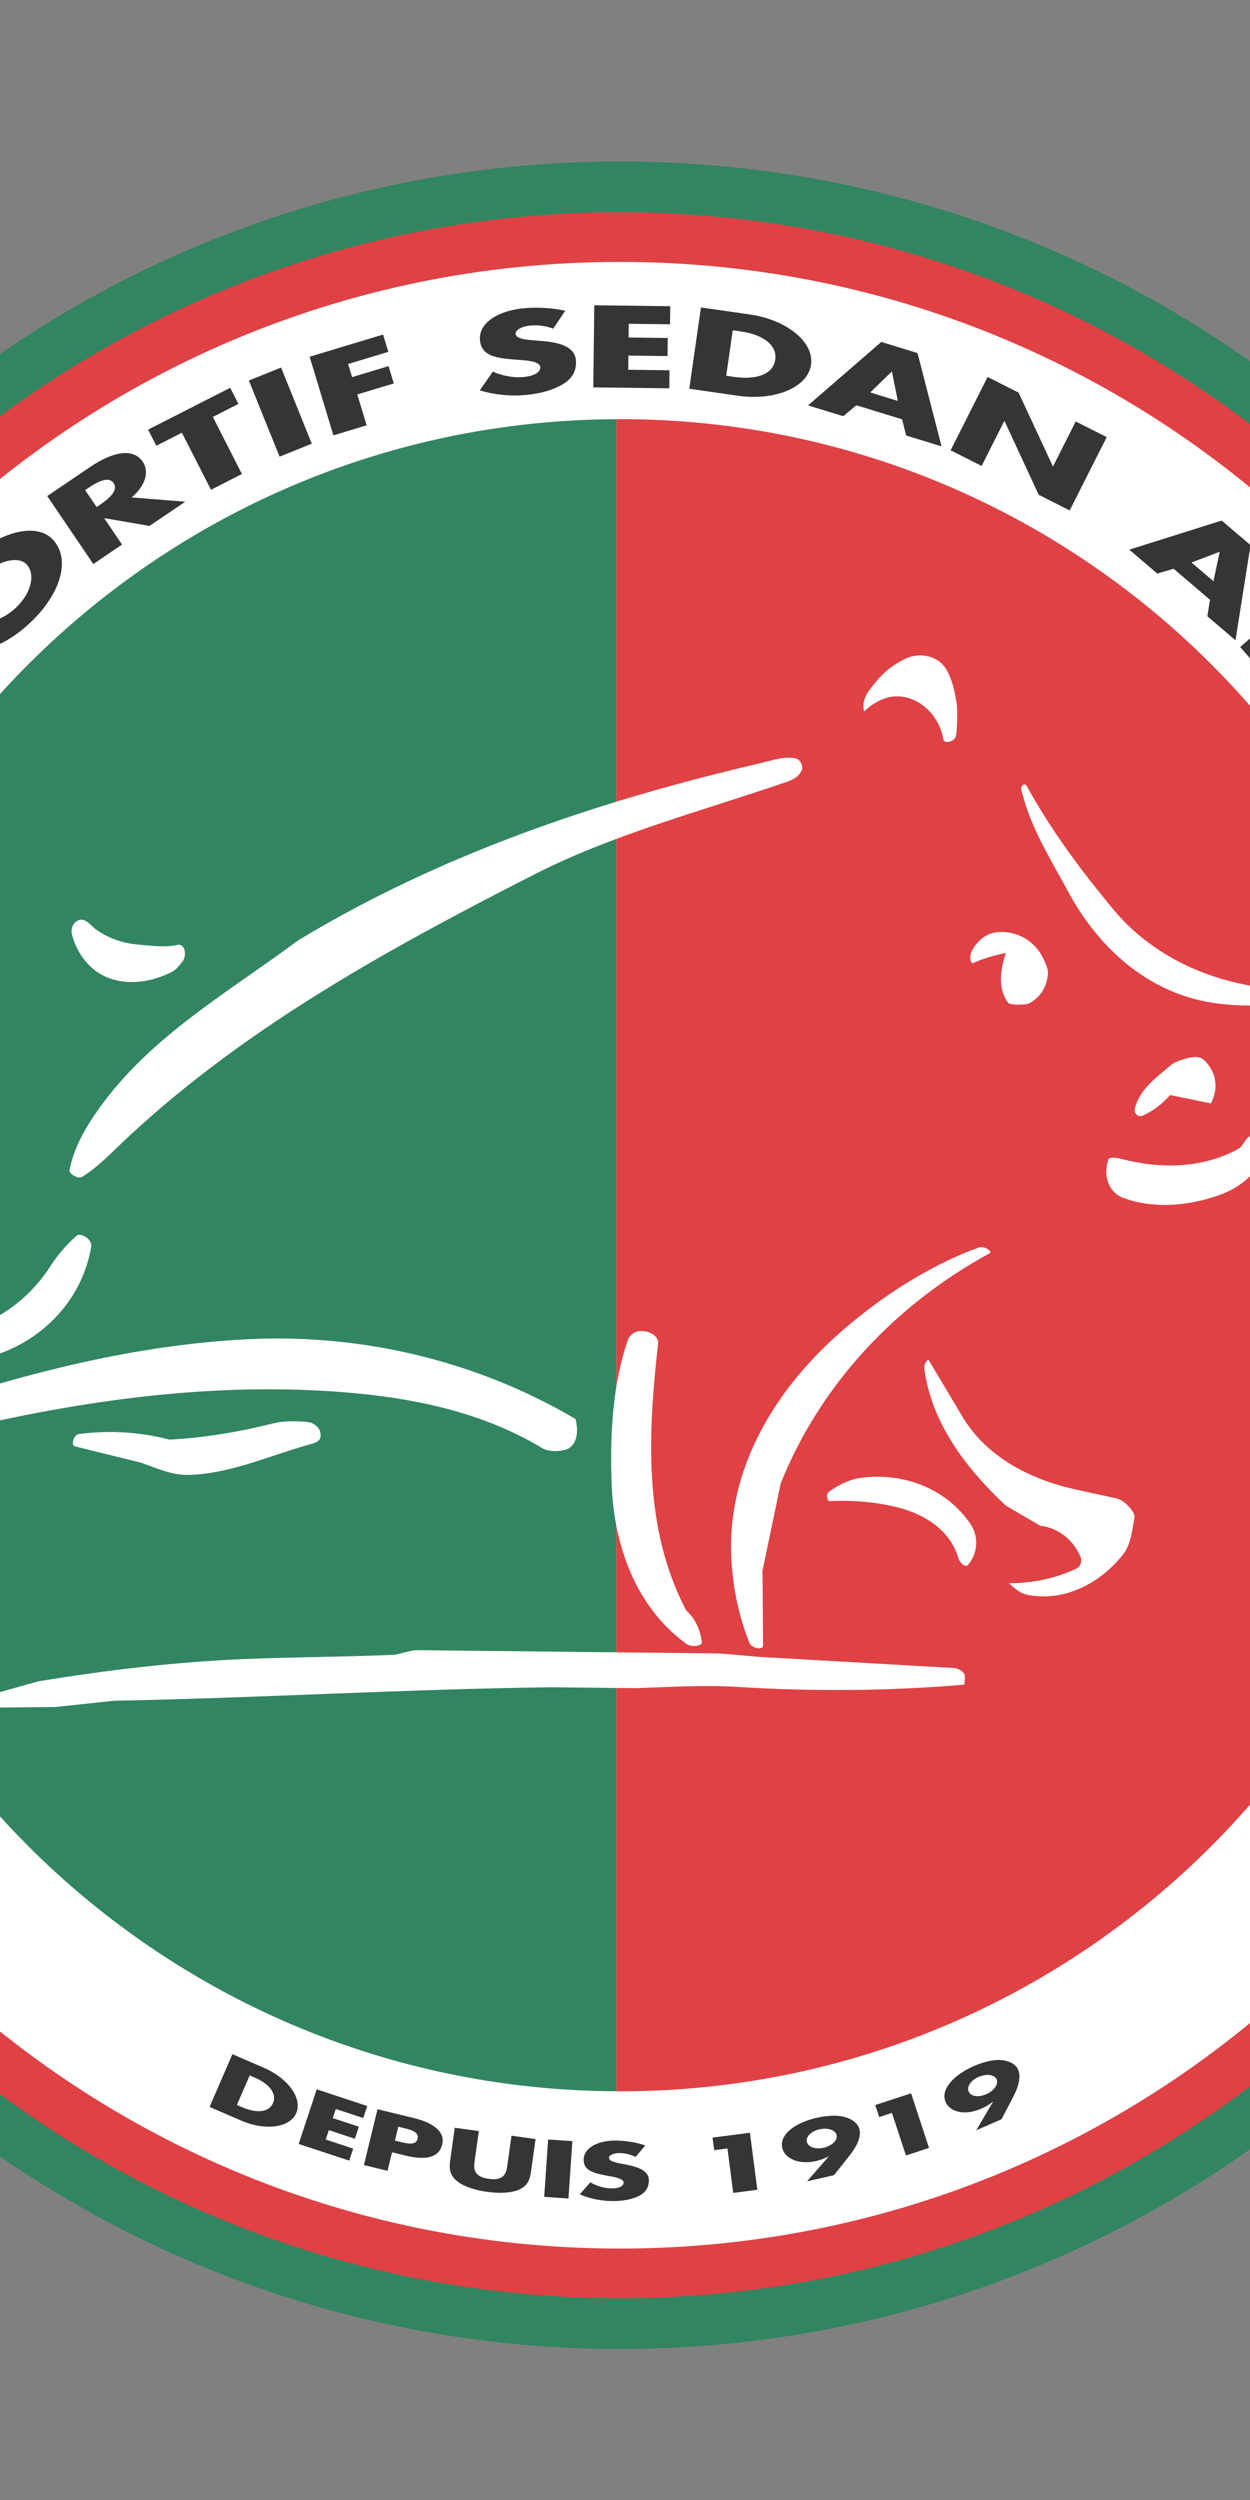 <?xml version="1.0" encoding="iso-8859-1"?>
<!-- Generator: Adobe Illustrator 24.0.1, SVG Export Plug-In . SVG Version: 6.00 Build 0)  -->
<svg version="1.1" id="Layer_1" xmlns="http://www.w3.org/2000/svg" xmlns:xlink="http://www.w3.org/1999/xlink" x="0px" y="0px"
	 viewBox="0 0 120 240" style="enable-background:new 0 0 120 240;" xml:space="preserve">
<rect x="0" y="0" width="120" height="240" fill="#808080" stroke="none"/>
<path style="fill:#328561;" d="M164.5,120.499c0,57.989-47.004,105.001-105.001,105.001C1.514,225.5-45.5,178.488-45.5,120.499
	C-45.5,62.512,1.514,15.5,59.499,15.5C117.496,15.5,164.5,62.512,164.5,120.499"/>
<path style="fill:#DF4145;" d="M159.623,120.5c0,55.298-44.824,100.127-100.124,100.127c-55.294,0-100.123-44.829-100.123-100.127
	c0-55.295,44.829-100.125,100.123-100.125C114.799,20.375,159.623,65.205,159.623,120.5"/>
<path style="fill:#FFFFFF;" d="M154.854,120.5c0,52.665-42.688,95.361-95.354,95.361c-52.662,0-95.354-42.696-95.354-95.361
	c0-52.663,42.692-95.356,95.354-95.356C112.165,25.144,154.854,67.837,154.854,120.5"/>
<path style="fill:#343536;" d="M-29.127,121.267c-0.524,0.714-0.76,1.834-0.69,2.974c0.121,2.035,1.165,3.354,2.387,3.281
	c1.242-0.072,2.055-1.521,1.93-3.592c-0.064-1.085-0.454-2.154-1.008-2.821l2.455-0.148c0.273,1.092,0.479,1.881,0.542,2.915
	c0.106,1.785-0.208,3.508-0.871,4.875c-0.698,1.459-1.68,2.163-2.849,2.233c-1.076,0.067-2.15-0.534-2.996-1.708
	c-0.869-1.212-1.46-2.997-1.567-4.799c-0.064-1.068,0.023-2.063,0.215-3.062L-29.127,121.267z"/>
<polygon style="fill:#343536;" points="-25.368,115.604 -25.151,111.614 -23.418,111.707 -23.814,119.026 -31.687,118.6 
	-31.508,115.27 "/>
<path style="fill:#343536;" d="M-29.124,98.363l4.359,0.803c0.998,0.186,1.973,0.433,2.492,1.827
	c0.443,1.17,0.363,2.868,0.092,4.341c-0.271,1.472-0.803,3.085-1.635,4.022c-0.982,1.114-1.98,1-2.979,0.817l-4.359-0.805
	l0.604-3.281l4.082,0.756c1.006,0.185,2.128,0.271,2.518-1.837c0.39-2.108-0.688-2.427-1.696-2.613l-4.083-0.754L-29.124,98.363z"/>
<path style="fill:#343536;" d="M-22.802,93.663l0.111-0.322c0.354-1.029,0.799-2.62,1.701-2.312
	c0.821,0.281,0.249,1.847-0.071,2.781l-0.137,0.403L-22.802,93.663l3.674-0.646c0.759-2.22,0.991-4.567-0.572-5.104
	c-1.039-0.356-2.014,0.135-2.749,1.826l-0.019-0.008c0.031-1.087-0.394-1.627-1.067-1.858c-1.423-0.489-2.434,0.781-3.173,2.938
	l-1.548,4.505l7.459,2.56l1.669-4.858L-22.802,93.663z M-25.691,92.671l0.078-0.226c0.294-0.853,0.671-1.821,1.351-1.587
	c0.634,0.219,0.425,1.119,0.139,1.955l-0.121,0.354L-25.691,92.671z"/>
<path style="fill:#343536;" d="M-15.854,72.795c-0.581,0.368-1.16,0.936-1.574,1.64c-0.312,0.527-0.537,1.342-0.159,1.566
	c0.397,0.232,1.007-0.454,1.401-0.894l0.566-0.652c1.187-1.374,2.365-2.279,3.463-1.631c0.677,0.397,1.213,1.07,1.155,2.22
	c-0.059,1.131-0.553,2.399-1.209,3.514c-0.822,1.392-1.913,2.584-3.064,3.426l-0.698-2.07c0.81-0.488,1.626-1.151,2.205-2.134
	c0.398-0.676,0.615-1.515,0.136-1.797c-0.495-0.292-1.33,0.734-1.802,1.287c-1.379,1.616-2.366,2.633-3.68,1.857
	c-1.38-0.813-1.337-2.941-0.033-5.154c0.656-1.112,1.676-2.349,2.598-3.127L-15.854,72.795z"/>
<path style="fill:#343536;" d="M-8.974,72.888l2.049-2.63l-2.059-1.607l1.16-1.487c1.79-2.294,2.152-4.082,0.684-5.228
	c-1.426-1.113-3.215-0.094-4.912,2.079l-3.139,4.021L-8.974,72.888z M-11.836,66.426l0.344-0.444
	c0.796-1.018,1.484-1.884,2.267-1.272c0.76,0.592,0.026,1.529-0.715,2.483l-0.346,0.443L-11.836,66.426z"/>
<path style="fill:#343536;" d="M-2.882,53.673c-2.698,2.519-4.043,6.063-2.416,7.808c1.74,1.864,5.146,1.147,8.154-1.662
	c3.008-2.81,3.958-6.154,2.216-8.021C3.444,50.054-0.185,51.153-2.882,53.673 M-1.527,55.125c1.456-1.358,3.326-1.745,4.068-0.952
	c0.929,0.994,0.413,2.836-1.04,4.194c-1.458,1.357-3.327,1.745-4.255,0.752C-3.497,58.325-2.981,56.483-1.527,55.125"/>
<path style="fill:#343536;" d="M12.637,47.753c1.394-1.185,1.682-2.518,1.071-3.419c-0.943-1.394-2.95-0.932-5.049,0.492
	l-4.125,2.796l4.424,6.526l2.759-1.87l-1.701-2.511l0.028-0.02l4.307,0.744l3.435-2.326L12.637,47.753z M8.174,47.051l0.268-0.182
	c0.902-0.611,1.985-1.194,2.465-0.485c0.484,0.711-0.462,1.5-1.363,2.112l-0.268,0.181L8.174,47.051z"/>
<polygon style="fill:#343536;" points="23.225,45.505 20.254,47.019 17.462,41.54 15.008,42.791 14.219,41.244 22.1,37.229 
	22.888,38.774 20.434,40.025 "/>
<rect x="25.258" y="35.631" transform="matrix(0.927 -0.374 0.374 0.927 -12.849 12.947)" style="fill:#343536;" width="3.336" height="7.884"/>
<polygon style="fill:#343536;" points="33.419,34.945 33.8,36.205 37.3,35.147 37.803,36.81 34.301,37.867 35.197,40.83 
	32.007,41.795 29.725,34.247 36.776,32.116 37.277,33.778 "/>
<path style="fill:#343536;" d="M53.108,31.551c-0.641-0.249-1.441-0.377-2.254-0.293c-0.607,0.063-1.397,0.364-1.353,0.803
	c0.049,0.457,0.963,0.541,1.55,0.596l0.861,0.068c1.811,0.139,3.239,0.548,3.369,1.817c0.082,0.781-0.14,1.612-1.101,2.249
	c-0.945,0.623-2.258,0.981-3.544,1.111c-1.608,0.168-3.215-0.003-4.576-0.43l1.251-1.79c0.876,0.361,1.896,0.623,3.028,0.506
	c0.779-0.081,1.581-0.404,1.526-0.956c-0.061-0.572-1.384-0.635-2.106-0.687c-2.119-0.149-3.524-0.34-3.68-1.857
	c-0.165-1.592,1.571-2.823,4.126-3.088c1.287-0.133,2.885-0.046,4.059,0.232L53.108,31.551z"/>
<polygon style="fill:#343536;" points="60.362,31.083 60.346,32.4 64.104,32.446 64.084,34.182 60.325,34.138 60.309,35.496 
	64.27,35.545 64.251,37.278 56.953,37.19 57.051,29.306 64.346,29.397 64.324,31.132 "/>
<path style="fill:#343536;" d="M66.171,37.32l4.683,0.673c3.518,0.504,6.691-0.785,7.004-2.979c0.317-2.194-2.352-4.319-5.885-4.827
	l-4.683-0.67L66.171,37.32z M70.343,31.708l0.777,0.109c2.12,0.305,3.506,1.308,3.304,2.705c-0.218,1.521-1.996,1.941-3.966,1.659
	l-0.741-0.107L70.343,31.708z"/>
<path style="fill:#343536;" d="M86.596,40.252l0.394,1.556l3.399,1.044l-2.305-8.955l-3.48-1.07l-7.03,6.091l3.382,1.037
	l1.252-1.049L86.596,40.252z M86.191,38.49l-2.649-0.814L85.6,35.68l0.028,0.01L86.191,38.49z"/>
<polygon style="fill:#343536;" points="94.811,36.191 97.787,37.693 101.064,44.749 101.098,44.764 103.27,40.461 106.244,41.963 
	102.691,49.001 99.714,47.501 96.441,40.436 96.412,40.419 94.236,44.732 91.26,43.229 "/>
<path style="fill:#343536;" d="M117.083,53.006l-0.024-0.023L114.381,54l2.11,1.799L117.083,53.006z M112.664,54.596l-1.561,0.469
	l-2.693-2.298l8.872-2.794l2.77,2.361l-1.444,9.135l-2.703-2.308l0.253-1.583L112.664,54.596z"/>
<path style="fill:#343536;" d="M125.859,64.974c1.349,1.239,2.707,1.36,3.524,0.645c1.267-1.11,0.558-3.045-1.11-4.95l-3.285-3.748
	l-5.93,5.195l2.195,2.506l2.28-1.997l0.026,0.024l-0.211,4.365l2.736,3.122L125.859,64.974z M126.004,60.459l0.213,0.244
	c0.719,0.818,1.432,1.822,0.787,2.387c-0.646,0.565-1.547-0.272-2.268-1.092l-0.211-0.242L126.004,60.459z"/>
<path style="fill:#343536;" d="M126.439,70.681l2.58,3.964c1.938,2.979,5,4.52,6.857,3.31c1.86-1.209,1.698-4.616-0.248-7.611
	l-2.58-3.963L126.439,70.681z M133.412,70.122l0.427,0.655c1.168,1.795,1.329,3.498,0.143,4.269
	c-1.287,0.838-2.774-0.222-3.861-1.89l-0.407-0.628L133.412,70.122z"/>
<polygon style="fill:#343536;" points="140.068,81.665 138.877,82.234 140.503,85.624 138.936,86.374 137.314,82.984 
	136.086,83.571 137.798,87.145 136.232,87.897 133.079,81.315 140.189,77.907 143.342,84.488 141.781,85.239 "/>
<polygon style="fill:#343536;" points="144.604,87.158 145.598,90.34 142.82,97.606 142.829,97.64 147.432,96.202 148.424,99.383 
	140.9,101.735 139.902,98.553 142.693,91.282 142.684,91.251 138.074,92.692 137.077,89.509 "/>
<polygon style="fill:#343536;" points="149.116,102.55 149.536,105.856 145.523,112.524 145.525,112.557 150.309,111.95 
	150.732,115.257 142.909,116.251 142.488,112.944 146.51,106.275 146.508,106.244 141.714,106.851 141.293,103.544 "/>
<polygon style="fill:#343536;" points="148.912,121.624 147.594,121.604 147.537,125.362 145.803,125.337 145.859,121.577 
	144.5,121.558 144.439,125.519 142.704,125.495 142.814,118.197 150.699,118.316 150.587,125.612 148.852,125.589 "/>
<path style="fill:#343536;" d="M147.465,135.187c0.393-0.564,0.702-1.313,0.809-2.125c0.082-0.603-0.029-1.442-0.465-1.501
	c-0.453-0.063-0.748,0.813-0.938,1.37l-0.269,0.819c-0.555,1.729-1.287,3.02-2.552,2.854c-0.778-0.102-1.534-0.508-1.93-1.594
	c-0.386-1.062-0.427-2.424-0.255-3.705c0.211-1.602,0.75-3.128,1.48-4.351l1.451,1.636c-0.555,0.764-1.048,1.694-1.197,2.824
	c-0.104,0.777,0.025,1.634,0.576,1.706c0.569,0.074,0.938-1.195,1.157-1.889c0.638-2.025,1.149-3.347,2.664-3.145
	c1.585,0.208,2.377,2.186,2.043,4.73c-0.173,1.281-0.629,2.817-1.172,3.897L147.465,135.187z"/>
<path style="fill:#343536;" d="M22.743,202.078l0.482,0.205c1.278,0.559,2.557,0.596,2.985-0.39
	c0.392-0.905-0.359-1.836-1.736-2.434l-0.505-0.217L22.743,202.078z M22.31,197.2l3.039,1.316c2.295,0.994,3.706,2.92,3.089,4.344
	c-0.618,1.421-2.998,1.708-5.282,0.719l-3.037-1.314L22.31,197.2z"/>
<polygon style="fill:#343536;" points="32.238,202.466 31.95,203.339 34.448,204.165 34.068,205.32 31.568,204.494 31.27,205.396 
	33.904,206.268 33.523,207.42 28.673,205.819 30.404,200.575 35.253,202.179 34.873,203.331 "/>
<path style="fill:#343536;" d="M37.912,205.5l0.38,0.093c0.821,0.201,1.63,0.395,1.791-0.259c0.165-0.675-0.587-0.866-1.466-1.078
	l-0.384-0.094L37.912,205.5z M36.239,202.486l3.472,0.843c1.874,0.455,3.04,1.307,2.742,2.537c-0.308,1.265-1.552,1.55-3.531,1.068
	l-1.286-0.313l-0.432,1.778l-2.267-0.551L36.239,202.486z"/>
<path style="fill:#343536;" d="M49.104,205.025l-0.402,2.88c-0.102,0.708-0.293,1.473-1.778,1.263
	c-1.485-0.205-1.461-0.994-1.36-1.706l0.404-2.877l-2.311-0.324l-0.43,3.073c-0.101,0.705-0.151,1.407,0.659,2.061
	c0.679,0.551,1.825,0.878,2.862,1.02c1.038,0.147,2.228,0.149,3.035-0.191c0.957-0.405,1.102-1.094,1.2-1.797l0.432-3.075
	L49.104,205.025z"/>
<rect x="50.763" y="207.032" transform="matrix(0.068 -0.998 0.998 0.068 -157.826 247.482)" style="fill:#343536;" width="5.518" height="2.333"/>
<path style="fill:#343536;" d="M61.012,207.07c-0.428-0.225-0.974-0.371-1.546-0.376c-0.429-0.002-1.001,0.149-1.004,0.458
	c-0.001,0.321,0.63,0.45,1.035,0.531l0.595,0.117c1.248,0.233,2.208,0.625,2.204,1.517c-0.003,0.551-0.218,1.113-0.936,1.482
	c-0.705,0.361-1.648,0.511-2.551,0.504c-1.131-0.005-2.237-0.243-3.151-0.645l1.006-1.152c0.584,0.319,1.271,0.576,2.069,0.581
	c0.55,0.002,1.133-0.159,1.136-0.549c0-0.403-0.915-0.548-1.415-0.637c-1.463-0.267-2.427-0.504-2.422-1.573
	c0.009-1.12,1.311-1.844,3.109-1.834c0.905,0.005,2.01,0.186,2.807,0.469L61.012,207.07z"/>
<polygon style="fill:#343536;" points="68.563,206.417 68.404,205.208 71.993,204.743 72.703,210.219 70.389,210.52 69.836,206.251 
	"/>
<path style="fill:#343536;" d="M80.064,208.818l1.528-1.928c0.616-0.789,1.097-1.686,0.921-2.465
	c-0.13-0.563-0.723-1.026-1.51-1.218c-0.752-0.183-1.754-0.091-2.604,0.104c-1.996,0.452-3.6,1.565-3.301,2.886
	c0.228,0.994,1.523,1.652,3.24,1.263c0.467-0.107,0.823-0.247,1.194-0.441l0.026,0.007l-2.084,2.379L80.064,208.818z
	 M78.665,204.414c0.8-0.18,1.539,0.064,1.651,0.556c0.11,0.492-0.45,1.034-1.252,1.216c-0.799,0.18-1.494-0.074-1.606-0.569
	C77.346,205.124,77.861,204.597,78.665,204.414"/>
<polygon style="fill:#343536;" points="85.625,202.839 86.971,206.926 89.188,206.199 87.463,200.956 84.025,202.085 84.404,203.24 
	"/>
<path style="fill:#343536;" d="M92.992,200.792c0.201,0.463,0.931,0.584,1.683,0.257c0.755-0.331,1.203-0.969,1.002-1.428
	c-0.202-0.465-0.975-0.567-1.732-0.238C93.195,199.709,92.789,200.328,92.992,200.792 M93.718,204.508l1.603-2.726l-0.028-0.008
	c-0.326,0.265-0.653,0.472-1.089,0.658c-1.616,0.707-3.012,0.304-3.42-0.627c-0.541-1.244,0.824-2.638,2.699-3.457
	c0.797-0.348,1.767-0.628,2.537-0.588c0.81,0.04,1.481,0.386,1.713,0.912c0.317,0.733,0.014,1.704-0.445,2.589l-1.137,2.185
	L93.718,204.508z"/>
<path style="fill:#328561;" d="M-20.767,120.504c0,44.223,35.763,80.083,79.939,80.258V40.242
	C14.996,40.42-20.767,76.281-20.767,120.504"/>
<path style="fill:#DF4145;" d="M59.499,40.235c-0.109,0-0.217,0.007-0.327,0.007v160.52c0.11,0,0.218,0.007,0.327,0.007
	c44.331,0,80.265-35.935,80.265-80.265C139.764,76.171,103.83,40.235,59.499,40.235"/>
<path style="fill:#FFFFFF;" d="M73.729,73.075c0.879-0.225,1.816-0.462,2.681-0.258c0.423,0.109,0.702,0.705,0.575,1.064
	c-0.289,0.819-1.195,1.09-1.605,1.229c-8.34,2.855-16.592,5.006-24.156,8.871c-13.781,7.029-27.482,14.531-38.859,25.113
	c-1.492,1.383-2.873,2.892-4.492,3.891c-0.378,0.231-1.254-0.326-1.203-0.615c0.411-2.228,1.577-4.193,2.903-6.043
	c4.939-6.89,12.387-11.095,19.051-16.051c13.524-8.19,28.561-13.299,43.9-16.899C72.764,73.326,73.493,73.14,73.729,73.075"/>
<path style="fill:#FFFFFF;" d="M39.981,158.416l28.968,0.313c1.785,0.103,3.603,0.359,5.422,0.415l17.168,0.985
	c0.404,0.019,0.859,0.252,1.041,0.588c0.1,0.173,0,0.845,0,1.008c-7.26,0.623-14.561,0.67-21.829,0.215
	c-3.226-0.191-6.453,0.007-9.677,0.124l-8.126-0.087c-14.004,0.173-27.994,1.032-41.996,1.293l-5.662,0.604l-6.644,0.061
	c-0.199-0.42,0.025-1.136,0.609-1.288l4.44-1.239c6.498-1.075,13.071-1.851,19.666-2.135c4.78-0.201,9.598-0.201,14.392-0.406
	C38.206,158.848,39.541,158.401,39.981,158.416"/>
<path style="fill:#FFFFFF;" d="M24.079,128.553c10.939-0.491,21.839,2.173,31.171,7.671c0.316,1.244,0.174,2.705-1.108,2.985
	c-0.731,0.158-1.504,0.158-2.151-0.227c-6.268-3.755-13.527-5.013-20.689-5.447c-13.572-0.812-27.058,1.498-40.175,4.94
	c-2.025,0.53-4.109,0.813-6.497,0.89c1.472-1.627,3.2-2.64,5.062-3.281C0.842,132.252,12.287,129.09,24.079,128.553"/>
<path style="fill:#FFFFFF;" d="M93.885,119.789c0.557-0.277,1.41,0.369,1.148,0.51c-9.053,4.93-16.271,12.593-20.086,22.109
	l-1.745,8.366l0.05,7.214c0,0.437-1.104,0.255-1.314-0.275c-1.015-2.553-1.57-5.26-1.724-7.997
	c-0.503-8.846,4.377-16.631,10.909-22.204c3.587-3.057,7.57-5.647,11.934-7.417C93.211,120.026,93.725,119.873,93.885,119.789"/>
<path style="fill:#FFFFFF;" d="M60.969,127.888c0.867-0.339,2.316,0.158,2.203,1.148c-0.941,8.403-1.484,17.57,2.699,25.563
	c0.9,0.813,1.335,1.854,1.514,3.004c0.063,0.43-0.978,0.579-1.508,0.196c-4.855-3.543-6.922-9.417-7.153-15.23
	c-0.188-4.814,0.079-9.655,1.567-13.991C60.435,128.21,60.871,127.937,60.969,127.888"/>
<path style="fill:#FFFFFF;" d="M89.125,130.513l3.384,5.684c2.392,3.806,6.533,5.876,10.813,6.808l3.886,0.849
	c0.726,0.152,1.801,1.316,1.705,1.832c-0.237,1.235-0.334,2.581-1.101,3.543c-2.156,2.73-5.557,4.565-9.172,3.881
	c-0.576-0.111-1.082-0.476-1.785-1.12c2.396-0.005,4.504-0.487,6.439-1.386c0.428-0.198,0.613-0.705,0.434-1.143
	c-0.672-1.659-2.207-2.819-3.865-2.985l-3.316-1.946c-3.826-3.594-7.079-7.867-7.806-13.064
	C88.693,131.092,88.818,130.721,89.125,130.513"/>
<path style="fill:#FFFFFF;" d="M98.038,75.753c-0.063-0.291,0.343-0.649,0.524-0.306c2.351,4.275,5.274,8.208,8.383,11.931
	c3.465,4.147,8.518,6.588,13.854,7.368c0.509,0.069,0.839,0.72,0.614,1.25c-0.085,0.202-0.361,0.53-0.563,0.532
	c-2.279,0.045-4.531-0.121-6.676-0.766c-5.104-1.525-9.059-5.42-11.585-10.084C100.875,82.498,98.871,79.385,98.038,75.753"/>
<path style="fill:#FFFFFF;" d="M7.355,118.63c0.367-0.323,1.528,0.314,1.398,1.075c-1.232,7.142-8.124,11.875-15.466,10.987
	c-1.472-0.182-2.753-0.968-3.621-2.025c-0.376-0.457,0.416-1.234,0.973-1.08c5.542,1.535,11.142-1.293,14.156-5.966
	C5.503,120.511,6.356,119.512,7.355,118.63"/>
<path style="fill:#FFFFFF;" d="M132.537,96.134c0.486-0.127,1.263-0.03,1.266,0.813c0.008,1.132-1.046,2.245-2.279,2.729
	c-0.023,2.532-1.176,4.791-3.215,5.965c-2.23,1.281-5.063,0.771-6.613-0.766c-1.034-2.523-1.36-4.845-1.069-7.258
	c0.028-0.308,0.966,0.023,0.934,0.557c-0.139,2.218,1.64,4.295,3.971,4.016c1.037-0.128,2.107-0.196,3.109-0.703
	c0.008-0.368,0.168-0.832,0.48-1.239c-0.888-0.24-1.817-0.499-2.44-1.116c-0.477-0.466-0.681-1.231-0.604-1.784
	c0.081-0.608,0.744-0.593,1.164-0.593C129.052,96.753,130.807,96.569,132.537,96.134"/>
<path style="fill:#FFFFFF;" d="M26.231,136.646c1.061-0.257,2.16-0.236,3.258-0.136c0.724,0.067,1.365,0.64,1.286,1.377
	c-0.047,0.567-0.7,0.672-1.296,0.848c-3.688,1.038-7.312,2.716-11.264,2.852c-1.623,0.074-3.144-0.621-4.656-1.165l-6.386-1.572
	c-0.381-0.105-0.081-1.111,0.359-1.177c2.992-0.395,6.023-0.191,8.719,0.53C19.804,138.019,23.041,137.435,26.231,136.646"/>
<path style="fill:#FFFFFF;" d="M119.732,109.269c0.457-0.532,1.752-0.252,1.684,0.607c-0.139,2.34-2.127,4.084-4.434,4.876
	c-2.946,1.025-6.147,1.319-9.098,0.265c-1.386-0.485-2.043-2.051-1.476-3.727c0.063-0.203,0.696-0.179,1.214-0.04
	c3.748,0.981,7.753,0.94,11.214-0.929C119.236,110.101,119.441,109.603,119.732,109.269"/>
<path style="fill:#FFFFFF;" d="M82.568,141.888c4.039-0.586,8.23,0.952,10.578,4.386c0.858,1.258,0.713,2.856-0.213,3.953
	c-0.246,0.313-0.809-0.213-0.926-0.642c-0.759-2.635-3.154-4.164-5.645-4.826c-2.172-0.572-4.434-0.754-6.747-0.656
	c-0.155,0.005-0.378-0.637-0.028-0.896C80.393,142.625,81.42,142.054,82.568,141.888"/>
<path style="fill:#FFFFFF;" d="M7.668,88.305c0.586-0.135,1.127,0.626,1.525,0.909c1.28,0.904,2.601,1.326,3.976,1.456
	c1.348,0.129,2.744,0.302,3.844,0.045c0.768-0.188,0.935,1.021,0.527,1.56c-0.332,0.429-0.651,0.84-1.111,1.066
	c-1.774,0.877-3.821,1.229-5.697,0.651c-1.906-0.586-3.267-2.257-3.801-4.185C6.76,89.205,6.971,88.466,7.668,88.305"/>
<path style="fill:#FFFFFF;" d="M86.846,63.273c1.471-0.735,3.336-0.316,4.084,1.138c0.523,0.983,0.76,2.103,0.918,3.214
	c0.079,0.594,0.041,2.419-0.062,3.001c-0.111,0.565-1.14,0.856-1.222,0.34c-0.326-1.926-1.803-3.704-3.814-4.063
	c-1.343-0.242-2.702,0.338-3.791,1.405c-0.322-1.278,0.564-2.144,1.207-2.944C84.889,64.463,85.824,63.781,86.846,63.273"/>
<path style="fill:#FFFFFF;" d="M95.77,89.485c1.84-0.16,3.592,0.845,4.375,2.514c0.234,0.508,0.492,1.069,0.463,1.428
	c-0.094,1.316-0.734,2.341-1.846,2.915c-0.242,0.126-1.797,0.181-1.972-0.061c-0.972-1.305-0.828-2.966-0.231-4.801
	c-1.384,0.291-2.326,0.602-3.24,1.02c-0.297-0.5-0.164-0.999,0.084-1.412C93.932,90.218,94.759,89.57,95.77,89.485"/>
<path style="fill:#FFFFFF;" d="M112.876,101.958c0.858-0.335,2.072-0.771,2.673-0.223c1.139,1.028,1.532,2.677,0.688,4.191
	l-3.907-0.803c-0.738,0.858-1.618,1.518-2.608,1.97c-0.478,0.218-0.892-0.221-0.767-0.716c0.472-1.842,2.092-2.96,3.467-4.136
	C112.508,102.169,112.773,101.997,112.876,101.958"/>
</svg>
